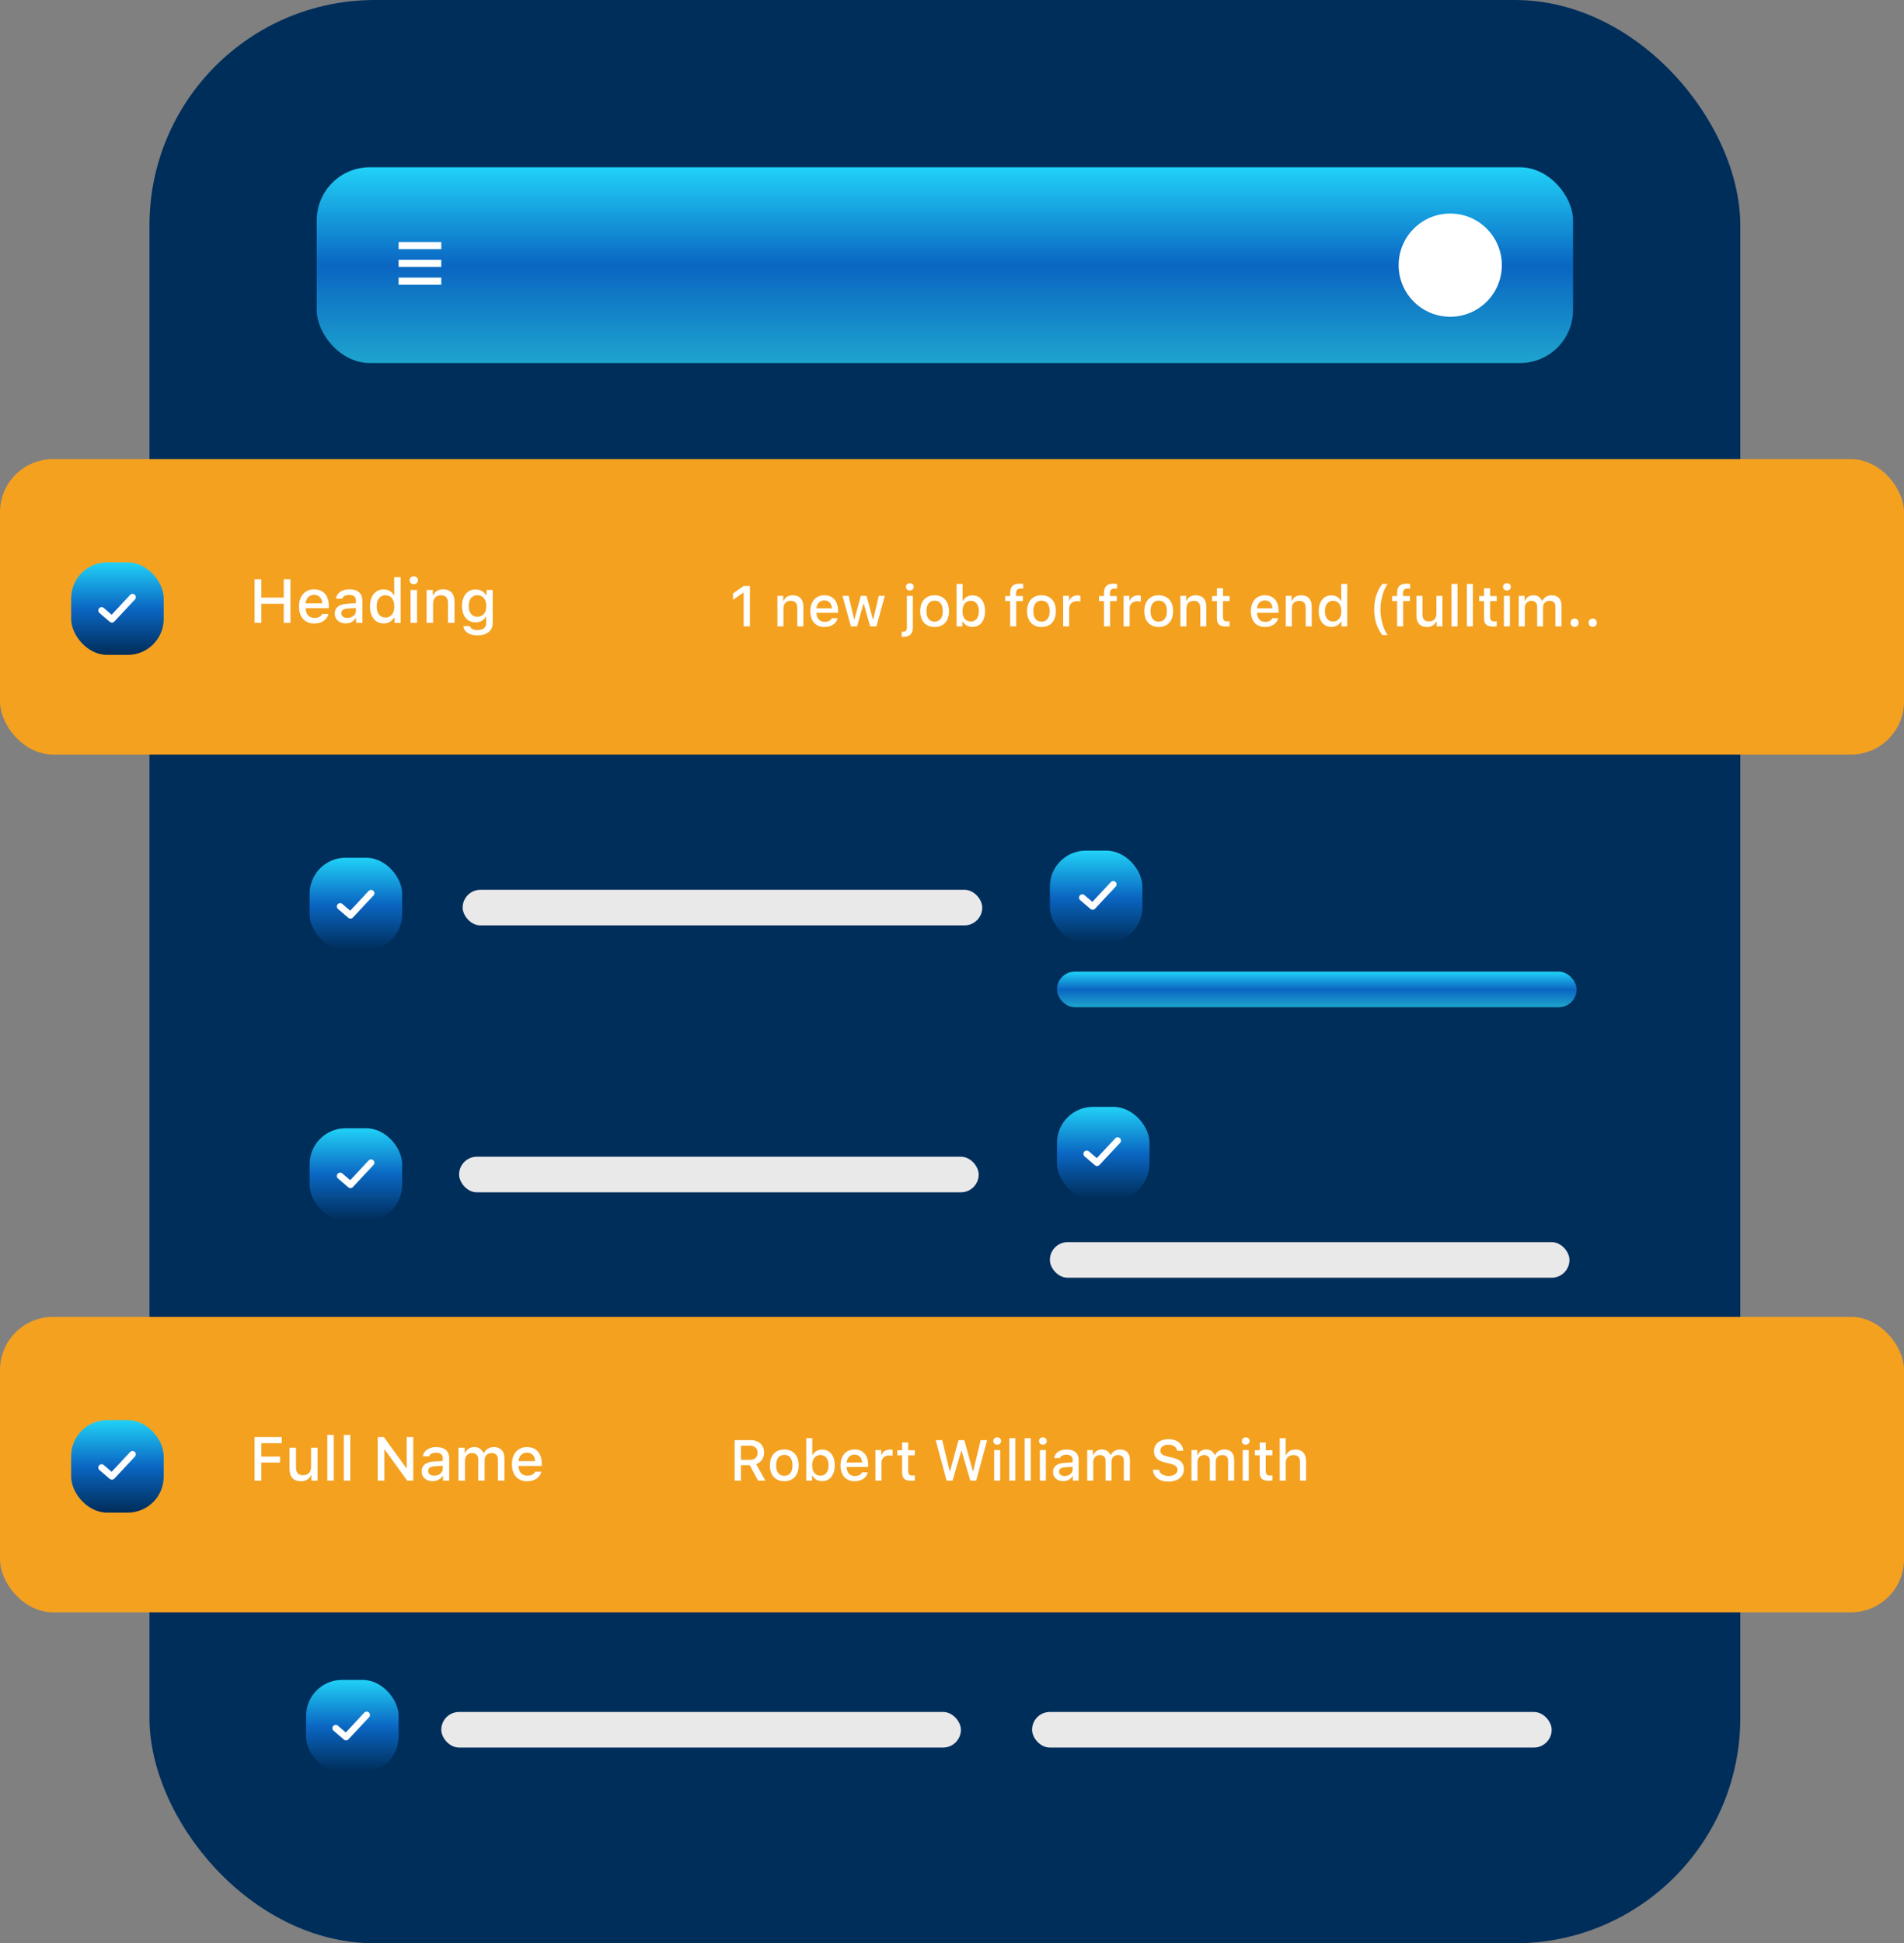 <svg width="535" height="546" viewBox="0 0 535 546" fill="none" xmlns="http://www.w3.org/2000/svg">
<rect x="0" y="0" width="535" height="546" fill="#808080" stroke="none"/>
<rect x="42" width="447" height="546" rx="63.306" fill="#002E5B"/>
<rect x="89" y="47" width="353" height="55" rx="14.896" fill="url(#paint0_linear_34_340)"/>
<rect y="129" width="535" height="83" rx="14.896" fill="#F4A120"/>
<path d="M81.617 175H79.724V169.629H73.437V175H71.536V162.756H73.437V167.898H79.724V162.756H81.617V175ZM88.269 167.134C86.92 167.134 85.978 168.084 85.876 169.527H90.543C90.501 168.076 89.618 167.134 88.269 167.134ZM90.535 172.505H92.291C91.876 174.16 90.399 175.178 88.286 175.178C85.639 175.178 84.018 173.362 84.018 170.409C84.018 167.456 85.673 165.581 88.278 165.581C90.849 165.581 92.402 167.338 92.402 170.24V170.876H85.876V170.978C85.936 172.599 86.877 173.625 88.337 173.625C89.44 173.625 90.195 173.227 90.535 172.505ZM97.612 173.617C98.986 173.617 100.005 172.743 100.005 171.597V170.825L97.747 170.969C96.475 171.054 95.898 171.487 95.898 172.302C95.898 173.133 96.619 173.617 97.612 173.617ZM97.145 175.153C95.363 175.153 94.065 174.075 94.065 172.386C94.065 170.723 95.304 169.764 97.501 169.629L100.005 169.484V168.687C100.005 167.711 99.36 167.159 98.112 167.159C97.094 167.159 96.39 167.533 96.186 168.186H94.421C94.608 166.599 96.101 165.581 98.197 165.581C100.514 165.581 101.82 166.735 101.82 168.687V175H100.064V173.702H99.92C99.368 174.627 98.358 175.153 97.145 175.153ZM107.794 175.153C105.444 175.153 103.959 173.303 103.959 170.375C103.959 167.456 105.461 165.607 107.794 165.607C109.059 165.607 110.128 166.209 110.628 167.227H110.764V162.153H112.588V175H110.84V173.541H110.696C110.145 174.55 109.067 175.153 107.794 175.153ZM108.312 167.244C106.776 167.244 105.843 168.432 105.843 170.375C105.843 172.336 106.767 173.515 108.312 173.515C109.848 173.515 110.798 172.319 110.798 170.384C110.798 168.458 109.839 167.244 108.312 167.244ZM115.363 175V165.759H117.179V175H115.363ZM116.271 164.139C115.592 164.139 115.092 163.655 115.092 163.027C115.092 162.391 115.592 161.907 116.271 161.907C116.95 161.907 117.451 162.391 117.451 163.027C117.451 163.655 116.95 164.139 116.271 164.139ZM119.86 175V165.759H121.617V167.227H121.753C122.202 166.201 123.119 165.581 124.51 165.581C126.572 165.581 127.71 166.82 127.71 169.018V175H125.885V169.476C125.885 167.991 125.24 167.253 123.891 167.253C122.542 167.253 121.685 168.152 121.685 169.595V175H119.86ZM134.15 173.286C135.711 173.286 136.653 172.115 136.653 170.265C136.653 168.424 135.703 167.244 134.15 167.244C132.58 167.244 131.698 168.424 131.698 170.265C131.698 172.106 132.58 173.286 134.15 173.286ZM134.175 178.53C131.867 178.53 130.374 177.495 130.179 175.925H132.046C132.198 176.595 132.97 177.028 134.201 177.028C135.72 177.028 136.619 176.307 136.619 175.085V173.311H136.483C135.923 174.313 134.905 174.864 133.632 174.864C131.273 174.864 129.814 173.04 129.814 170.274C129.814 167.456 131.29 165.607 133.649 165.607C134.922 165.607 136.034 166.235 136.551 167.236H136.696V165.759H138.444V175.076C138.444 177.189 136.789 178.53 134.175 178.53Z" fill="white"/>
<path d="M208.955 176V166.529H208.821L205.969 168.546V166.742L208.963 164.63H210.72V176H208.955ZM218.442 176V167.419H220.073V168.783H220.199C220.617 167.829 221.468 167.254 222.76 167.254C224.675 167.254 225.731 168.404 225.731 170.445V176H224.036V170.871C224.036 169.492 223.438 168.806 222.185 168.806C220.932 168.806 220.136 169.641 220.136 170.981V176H218.442ZM231.64 168.696C230.387 168.696 229.513 169.578 229.418 170.918H233.752C233.712 169.57 232.893 168.696 231.64 168.696ZM233.744 173.683H235.375C234.989 175.22 233.618 176.165 231.656 176.165C229.197 176.165 227.693 174.479 227.693 171.737C227.693 168.995 229.229 167.254 231.648 167.254C234.035 167.254 235.477 168.885 235.477 171.58V172.171H229.418V172.265C229.473 173.77 230.348 174.724 231.703 174.724C232.727 174.724 233.429 174.353 233.744 173.683ZM248.62 167.419L246.264 176H244.507L242.734 169.681H242.6L240.835 176H239.094L236.73 167.419H238.448L239.984 173.967H240.11L241.875 167.419H243.498L245.263 173.967H245.397L246.926 167.419H248.62ZM256.499 167.419V176.355C256.499 178.112 255.593 178.931 253.734 178.931C253.671 178.931 253.395 178.931 253.356 178.923V177.505C253.379 177.505 253.568 177.505 253.592 177.505C254.498 177.505 254.813 177.166 254.813 176.339V167.419H256.499ZM255.656 165.914C255.026 165.914 254.561 165.465 254.561 164.882C254.561 164.291 255.026 163.842 255.656 163.842C256.287 163.842 256.752 164.291 256.752 164.882C256.752 165.465 256.287 165.914 255.656 165.914ZM262.614 176.165C260.1 176.165 258.564 174.487 258.564 171.706C258.564 168.94 260.108 167.254 262.614 167.254C265.111 167.254 266.656 168.94 266.656 171.706C266.656 174.487 265.119 176.165 262.614 176.165ZM262.614 174.661C264.079 174.661 264.915 173.573 264.915 171.706C264.915 169.846 264.079 168.759 262.614 168.759C261.14 168.759 260.313 169.846 260.313 171.706C260.313 173.581 261.14 174.661 262.614 174.661ZM273.243 176.142C272.045 176.142 271.045 175.59 270.532 174.645H270.406V176H268.775V164.071H270.469V168.783H270.603C271.06 167.845 272.069 167.278 273.243 167.278C275.418 167.278 276.789 168.98 276.789 171.706C276.789 174.424 275.41 176.142 273.243 176.142ZM272.754 168.798C271.336 168.798 270.446 169.917 270.438 171.714C270.446 173.51 271.328 174.621 272.754 174.621C274.188 174.621 275.047 173.526 275.047 171.706C275.047 169.901 274.188 168.798 272.754 168.798ZM283.849 176V168.885H282.438V167.459H283.849V166.537C283.849 164.835 284.715 163.992 286.496 163.992C286.882 163.992 287.213 164.023 287.505 164.079V165.41C287.347 165.379 287.118 165.363 286.851 165.363C285.905 165.363 285.519 165.788 285.519 166.639V167.459H287.434V168.885H285.543V176H283.849ZM292.65 176.165C290.136 176.165 288.6 174.487 288.6 171.706C288.6 168.94 290.144 167.254 292.65 167.254C295.148 167.254 296.692 168.94 296.692 171.706C296.692 174.487 295.155 176.165 292.65 176.165ZM292.65 174.661C294.115 174.661 294.951 173.573 294.951 171.706C294.951 169.846 294.115 168.759 292.65 168.759C291.176 168.759 290.349 169.846 290.349 171.706C290.349 173.581 291.176 174.661 292.65 174.661ZM298.733 176V167.419H300.364V168.735H300.49C300.734 167.892 301.687 167.278 302.806 167.278C303.058 167.278 303.381 167.301 303.563 167.348V169.019C303.421 168.972 302.917 168.916 302.617 168.916C301.333 168.916 300.427 169.728 300.427 170.934V176H298.733ZM310.213 176V168.885H308.802V167.459H310.213V166.537C310.213 164.835 311.08 163.992 312.86 163.992C313.246 163.992 313.577 164.023 313.869 164.079V165.41C313.711 165.379 313.483 165.363 313.215 165.363C312.269 165.363 311.883 165.788 311.883 166.639V167.459H313.798V168.885H311.907V176H310.213ZM315.72 176V167.419H317.352V168.735H317.478C317.722 167.892 318.675 167.278 319.794 167.278C320.046 167.278 320.369 167.301 320.551 167.348V169.019C320.409 168.972 319.904 168.916 319.605 168.916C318.321 168.916 317.415 169.728 317.415 170.934V176H315.72ZM325.585 176.165C323.072 176.165 321.535 174.487 321.535 171.706C321.535 168.94 323.08 167.254 325.585 167.254C328.083 167.254 329.628 168.94 329.628 171.706C329.628 174.487 328.091 176.165 325.585 176.165ZM325.585 174.661C327.051 174.661 327.886 173.573 327.886 171.706C327.886 169.846 327.051 168.759 325.585 168.759C324.112 168.759 323.285 169.846 323.285 171.706C323.285 173.581 324.112 174.661 325.585 174.661ZM331.668 176V167.419H333.299V168.783H333.425C333.843 167.829 334.694 167.254 335.986 167.254C337.901 167.254 338.957 168.404 338.957 170.445V176H337.263V170.871C337.263 169.492 336.664 168.806 335.411 168.806C334.158 168.806 333.362 169.641 333.362 170.981V176H331.668ZM341.943 165.284H343.637V167.459H345.497V168.885H343.637V173.297C343.637 174.196 344.007 174.59 344.85 174.59C345.11 174.59 345.26 174.574 345.497 174.55V175.961C345.221 176.008 344.906 176.047 344.575 176.047C342.691 176.047 341.943 175.385 341.943 173.731V168.885H340.58V167.459H341.943V165.284ZM355.424 168.696C354.172 168.696 353.297 169.578 353.203 170.918H357.536C357.497 169.57 356.677 168.696 355.424 168.696ZM357.528 173.683H359.159C358.773 175.22 357.402 176.165 355.44 176.165C352.982 176.165 351.477 174.479 351.477 171.737C351.477 168.995 353.013 167.254 355.432 167.254C357.82 167.254 359.262 168.885 359.262 171.58V172.171H353.203V172.265C353.258 173.77 354.132 174.724 355.488 174.724C356.512 174.724 357.213 174.353 357.528 173.683ZM361.295 176V167.419H362.926V168.783H363.052C363.469 167.829 364.32 167.254 365.612 167.254C367.527 167.254 368.583 168.404 368.583 170.445V176H366.889V170.871C366.889 169.492 366.29 168.806 365.037 168.806C363.784 168.806 362.989 169.641 362.989 170.981V176H361.295ZM374.106 176.142C371.924 176.142 370.545 174.424 370.545 171.706C370.545 168.995 371.94 167.278 374.106 167.278C375.28 167.278 376.273 167.837 376.738 168.783H376.864V164.071H378.558V176H376.935V174.645H376.801C376.289 175.582 375.288 176.142 374.106 176.142ZM374.587 168.798C373.161 168.798 372.294 169.901 372.294 171.706C372.294 173.526 373.153 174.621 374.587 174.621C376.013 174.621 376.896 173.51 376.896 171.714C376.896 169.925 376.005 168.798 374.587 168.798ZM386.138 171.249C386.138 168.381 386.879 166.025 388.415 164.071H389.912C388.778 165.52 387.887 168.546 387.887 171.241C387.887 173.951 388.77 176.977 389.912 178.427H388.415C386.879 176.473 386.138 174.117 386.138 171.249ZM392.568 176V168.885H391.157V167.459H392.568V166.537C392.568 164.835 393.434 163.992 395.215 163.992C395.601 163.992 395.932 164.023 396.224 164.079V165.41C396.066 165.379 395.838 165.363 395.57 165.363C394.624 165.363 394.238 165.788 394.238 166.639V167.459H396.153V168.885H394.262V176H392.568ZM405.309 167.419V176H403.678V174.637H403.544C403.126 175.614 402.251 176.165 400.951 176.165C399.052 176.165 397.997 175.007 397.997 172.99V167.419H399.691V172.549C399.691 173.936 400.25 174.597 401.495 174.597C402.866 174.597 403.615 173.786 403.615 172.439V167.419H405.309ZM407.846 176V164.071H409.54V176H407.846ZM412.164 176V164.071H413.858V176H412.164ZM417.002 165.284H418.696V167.459H420.555V168.885H418.696V173.297C418.696 174.196 419.066 174.59 419.909 174.59C420.169 174.59 420.319 174.574 420.555 174.55V175.961C420.279 176.008 419.964 176.047 419.633 176.047C417.75 176.047 417.002 175.385 417.002 173.731V168.885H415.638V167.459H417.002V165.284ZM422.58 176V167.419H424.266V176H422.58ZM423.423 165.914C422.793 165.914 422.328 165.465 422.328 164.882C422.328 164.291 422.793 163.842 423.423 163.842C424.054 163.842 424.518 164.291 424.518 164.882C424.518 165.465 424.054 165.914 423.423 165.914ZM426.756 176V167.419H428.387V168.798H428.513C428.891 167.829 429.758 167.254 430.901 167.254C432.075 167.254 432.886 167.861 433.265 168.798H433.398C433.832 167.861 434.817 167.254 436.007 167.254C437.74 167.254 438.749 168.302 438.749 170.09V176H437.054V170.532C437.054 169.373 436.503 168.806 435.392 168.806C434.297 168.806 433.58 169.594 433.58 170.603V176H431.917V170.366C431.917 169.397 431.271 168.806 430.262 168.806C429.23 168.806 428.45 169.649 428.45 170.752V176H426.756ZM442.444 176.134C441.782 176.134 441.286 175.622 441.286 174.96C441.286 174.298 441.782 173.786 442.444 173.786C443.114 173.786 443.602 174.298 443.602 174.96C443.602 175.622 443.114 176.134 442.444 176.134ZM447.534 176.134C446.872 176.134 446.376 175.622 446.376 174.96C446.376 174.298 446.872 173.786 447.534 173.786C448.204 173.786 448.692 174.298 448.692 174.96C448.692 175.622 448.204 176.134 447.534 176.134Z" fill="white"/>
<rect x="20" y="158" width="26" height="26" rx="10.11" fill="url(#paint1_linear_34_340)"/>
<path d="M28.55 171.513L31.446 173.996L37.239 167.789" stroke="#FFFEFF" stroke-width="1.862" stroke-linecap="round" stroke-linejoin="round"/>
<rect y="370" width="535" height="83" rx="14.896" fill="#F4A120"/>
<path d="M73.437 416H71.536V403.756H79.181V405.487H73.437V409.246H78.698V410.926H73.437V416ZM89.228 406.759V416H87.472V414.532H87.327C86.877 415.584 85.936 416.178 84.536 416.178C82.491 416.178 81.353 414.931 81.353 412.759V406.759H83.178V412.283C83.178 413.777 83.78 414.49 85.121 414.49C86.597 414.49 87.404 413.616 87.404 412.165V406.759H89.228ZM91.96 416V403.153H93.785V416H91.96ZM96.61 416V403.153H98.435V416H96.61ZM107.989 416H106.14V403.756H107.854L114.141 412.453H114.277V403.756H116.127V416H114.413L108.125 407.302H107.989V416ZM122.016 414.617C123.39 414.617 124.409 413.743 124.409 412.597V411.825L122.152 411.969C120.879 412.054 120.302 412.487 120.302 413.302C120.302 414.133 121.023 414.617 122.016 414.617ZM121.549 416.153C119.767 416.153 118.469 415.075 118.469 413.386C118.469 411.723 119.708 410.764 121.905 410.629L124.409 410.484V409.687C124.409 408.711 123.764 408.159 122.516 408.159C121.498 408.159 120.794 408.533 120.59 409.186H118.825C119.012 407.599 120.505 406.581 122.601 406.581C124.918 406.581 126.225 407.735 126.225 409.687V416H124.468V414.702H124.324C123.772 415.627 122.762 416.153 121.549 416.153ZM128.821 416V406.759H130.578V408.244H130.713C131.121 407.201 132.054 406.581 133.284 406.581C134.549 406.581 135.423 407.235 135.83 408.244H135.974C136.441 407.235 137.502 406.581 138.783 406.581C140.65 406.581 141.736 407.71 141.736 409.636V416H139.912V410.111C139.912 408.864 139.318 408.253 138.121 408.253C136.942 408.253 136.17 409.101 136.17 410.187V416H134.379V409.933C134.379 408.889 133.683 408.253 132.597 408.253C131.486 408.253 130.645 409.161 130.645 410.349V416H128.821ZM148.092 408.134C146.742 408.134 145.8 409.084 145.699 410.527H150.366C150.323 409.076 149.441 408.134 148.092 408.134ZM150.357 413.505H152.114C151.698 415.16 150.221 416.178 148.109 416.178C145.461 416.178 143.84 414.362 143.84 411.409C143.84 408.456 145.495 406.581 148.1 406.581C150.671 406.581 152.224 408.338 152.224 411.24V411.876H145.699V411.978C145.758 413.599 146.7 414.625 148.159 414.625C149.263 414.625 150.018 414.227 150.357 413.505Z" fill="white"/>
<path d="M208.191 406.182V410.161H210.728C212.091 410.161 212.879 409.437 212.879 408.168C212.879 406.931 212.044 406.182 210.681 406.182H208.191ZM208.191 411.666V416H206.426V404.63H210.925C213.218 404.63 214.692 405.993 214.692 408.129C214.692 409.657 213.872 410.902 212.485 411.375L215.038 416H212.998L210.681 411.666H208.191ZM220.38 416.165C217.867 416.165 216.33 414.487 216.33 411.706C216.33 408.94 217.875 407.254 220.38 407.254C222.878 407.254 224.423 408.94 224.423 411.706C224.423 414.487 222.886 416.165 220.38 416.165ZM220.38 414.661C221.846 414.661 222.681 413.573 222.681 411.706C222.681 409.846 221.846 408.759 220.38 408.759C218.907 408.759 218.08 409.846 218.08 411.706C218.08 413.581 218.907 414.661 220.38 414.661ZM231.01 416.142C229.812 416.142 228.811 415.59 228.299 414.645H228.173V416H226.542V404.071H228.236V408.783H228.37C228.827 407.845 229.836 407.278 231.01 407.278C233.184 407.278 234.555 408.98 234.555 411.706C234.555 414.424 233.177 416.142 231.01 416.142ZM230.521 408.798C229.103 408.798 228.213 409.917 228.205 411.714C228.213 413.51 229.095 414.621 230.521 414.621C231.955 414.621 232.814 413.526 232.814 411.706C232.814 409.901 231.955 408.798 230.521 408.798ZM240.118 408.696C238.865 408.696 237.991 409.578 237.896 410.918H242.23C242.19 409.57 241.371 408.696 240.118 408.696ZM242.222 413.683H243.853C243.467 415.22 242.096 416.165 240.134 416.165C237.676 416.165 236.171 414.479 236.171 411.737C236.171 408.995 237.707 407.254 240.126 407.254C242.514 407.254 243.955 408.885 243.955 411.58V412.171H237.896V412.265C237.951 413.77 238.826 414.724 240.181 414.724C241.206 414.724 241.907 414.353 242.222 413.683ZM245.988 416V407.419H247.619V408.735H247.745C247.99 407.892 248.943 407.278 250.062 407.278C250.314 407.278 250.637 407.301 250.818 407.348V409.019C250.677 408.972 250.172 408.916 249.873 408.916C248.589 408.916 247.682 409.728 247.682 410.934V416H245.988ZM253.489 405.284H255.184V407.459H257.043V408.885H255.184V413.297C255.184 414.196 255.554 414.59 256.397 414.59C256.657 414.59 256.807 414.574 257.043 414.55V415.961C256.767 416.008 256.452 416.047 256.121 416.047C254.238 416.047 253.489 415.385 253.489 413.731V408.885H252.126V407.459H253.489V405.284ZM270.091 407.656L267.657 416H265.986L262.921 404.63H264.757L266.845 413.337H266.955L269.327 404.63H270.966L273.353 413.337H273.464L275.544 404.63H277.38L274.307 416H272.644L270.202 407.656H270.091ZM279.349 416V407.419H281.036V416H279.349ZM280.193 405.914C279.562 405.914 279.097 405.465 279.097 404.882C279.097 404.291 279.562 403.842 280.193 403.842C280.823 403.842 281.288 404.291 281.288 404.882C281.288 405.465 280.823 405.914 280.193 405.914ZM283.604 416V404.071H285.298V416H283.604ZM287.922 416V404.071H289.616V416H287.922ZM292.193 416V407.419H293.879V416H292.193ZM293.036 405.914C292.406 405.914 291.941 405.465 291.941 404.882C291.941 404.291 292.406 403.842 293.036 403.842C293.666 403.842 294.131 404.291 294.131 404.882C294.131 405.465 293.666 405.914 293.036 405.914ZM299.174 414.716C300.45 414.716 301.396 413.904 301.396 412.84V412.123L299.3 412.257C298.118 412.336 297.582 412.738 297.582 413.494C297.582 414.267 298.252 414.716 299.174 414.716ZM298.741 416.142C297.086 416.142 295.88 415.141 295.88 413.573C295.88 412.029 297.031 411.138 299.071 411.012L301.396 410.878V410.138C301.396 409.232 300.797 408.719 299.639 408.719C298.693 408.719 298.039 409.066 297.85 409.673H296.211C296.385 408.199 297.771 407.254 299.718 407.254C301.869 407.254 303.082 408.326 303.082 410.138V416H301.451V414.794H301.317C300.805 415.653 299.867 416.142 298.741 416.142ZM305.493 416V407.419H307.124V408.798H307.25C307.628 407.829 308.495 407.254 309.638 407.254C310.812 407.254 311.623 407.861 312.001 408.798H312.135C312.569 407.861 313.554 407.254 314.743 407.254C316.477 407.254 317.485 408.302 317.485 410.09V416H315.791V410.532C315.791 409.373 315.24 408.806 314.129 408.806C313.034 408.806 312.317 409.594 312.317 410.603V416H310.654V410.366C310.654 409.397 310.008 408.806 308.999 408.806C307.967 408.806 307.187 409.649 307.187 410.752V416H305.493ZM323.939 412.943H325.688C325.838 414.022 326.893 414.708 328.414 414.708C329.832 414.708 330.872 413.975 330.872 412.966C330.872 412.1 330.211 411.58 328.706 411.225L327.24 410.871C325.184 410.39 324.246 409.397 324.246 407.727C324.246 405.702 325.901 404.354 328.383 404.354C330.691 404.354 332.377 405.702 332.48 407.616H330.762C330.597 406.568 329.683 405.914 328.359 405.914C326.964 405.914 326.035 406.584 326.035 407.609C326.035 408.42 326.633 408.885 328.115 409.232L329.368 409.539C331.7 410.083 332.661 411.028 332.661 412.738C332.661 414.913 330.975 416.276 328.28 416.276C325.759 416.276 324.065 414.976 323.939 412.943ZM334.789 416V407.419H336.42V408.798H336.546C336.924 407.829 337.791 407.254 338.933 407.254C340.107 407.254 340.919 407.861 341.297 408.798H341.431C341.864 407.861 342.849 407.254 344.039 407.254C345.772 407.254 346.781 408.302 346.781 410.09V416H345.087V410.532C345.087 409.373 344.535 408.806 343.424 408.806C342.329 408.806 341.612 409.594 341.612 410.603V416H339.949V410.366C339.949 409.397 339.303 408.806 338.295 408.806C337.263 408.806 336.483 409.649 336.483 410.752V416H334.789ZM349.192 416V407.419H350.878V416H349.192ZM350.035 405.914C349.405 405.914 348.94 405.465 348.94 404.882C348.94 404.291 349.405 403.842 350.035 403.842C350.665 403.842 351.13 404.291 351.13 404.882C351.13 405.465 350.665 405.914 350.035 405.914ZM353.967 405.284H355.661V407.459H357.52V408.885H355.661V413.297C355.661 414.196 356.031 414.59 356.874 414.59C357.134 414.59 357.284 414.574 357.52 414.55V415.961C357.245 416.008 356.929 416.047 356.599 416.047C354.715 416.047 353.967 415.385 353.967 413.731V408.885H352.604V407.459H353.967V405.284ZM359.593 416V404.071H361.271V408.798H361.405C361.823 407.837 362.729 407.262 364.021 407.262C365.849 407.262 366.976 408.42 366.976 410.461V416H365.282V410.878C365.282 409.507 364.643 408.814 363.446 408.814C362.059 408.814 361.287 409.689 361.287 410.989V416H359.593Z" fill="white"/>
<rect x="20" y="399" width="26" height="26" rx="10.11" fill="url(#paint2_linear_34_340)"/>
<path d="M28.55 412.325L31.446 414.808L37.239 408.601" stroke="#FFFEFF" stroke-width="1.862" stroke-linecap="round" stroke-linejoin="round"/>
<rect x="87" y="241" width="26" height="26" rx="10.11" fill="url(#paint3_linear_34_340)"/>
<path d="M95.58 254.68L98.476 257.163L104.269 250.956" stroke="#FFFEFF" stroke-width="1.862" stroke-linecap="round" stroke-linejoin="round"/>
<rect x="87" y="317" width="26" height="26" rx="10.11" fill="url(#paint4_linear_34_340)"/>
<path d="M95.58 330.4L98.476 332.882L104.269 326.676" stroke="#FFFEFF" stroke-width="1.862" stroke-linecap="round" stroke-linejoin="round"/>
<rect x="297" y="311" width="26" height="26" rx="10.11" fill="url(#paint5_linear_34_340)"/>
<path d="M305.36 324.193L308.256 326.676L314.049 320.469" stroke="#FFFEFF" stroke-width="1.862" stroke-linecap="round" stroke-linejoin="round"/>
<rect x="295" y="239" width="26" height="26" rx="10.11" fill="url(#paint6_linear_34_340)"/>
<path d="M304.118 252.198L307.015 254.68L312.808 248.474" stroke="#FFFEFF" stroke-width="1.862" stroke-linecap="round" stroke-linejoin="round"/>
<rect x="86" y="472" width="26" height="26" rx="10.11" fill="url(#paint7_linear_34_340)"/>
<path d="M94.339 485.562L97.235 488.045L103.028 481.838" stroke="#FFFEFF" stroke-width="1.862" stroke-linecap="round" stroke-linejoin="round"/>
<circle cx="407.5" cy="74.5" r="14.5" fill="white"/>
<rect x="112" y="68" width="12" height="2" fill="white"/>
<rect x="112" y="73" width="12" height="2" fill="white"/>
<rect x="112" y="78" width="12" height="2" fill="white"/>
<rect x="130" y="250" width="146" height="10" rx="5" fill="#EAE9E9"/>
<rect x="129" y="325" width="146" height="10" rx="5" fill="#EAE9E9"/>
<rect x="124" y="481" width="146" height="10" rx="5" fill="#EAE9E9"/>
<rect x="295" y="349" width="146" height="10" rx="5" fill="#EAE9E9"/>
<rect x="297" y="273" width="146" height="10" rx="5" fill="url(#paint8_linear_34_340)"/>
<rect x="290" y="481" width="146" height="10" rx="5" fill="#EAE9E9"/>
<defs>
<linearGradient id="paint0_linear_34_340" x1="265.5" y1="47" x2="265.5" y2="102" gradientUnits="userSpaceOnUse">
<stop stop-color="#21D1F7"/>
<stop offset="0.505" stop-color="#0A66C2"/>
<stop offset="1" stop-color="#1EA4CE"/>
</linearGradient>
<linearGradient id="paint1_linear_34_340" x1="33" y1="158" x2="33" y2="184" gradientUnits="userSpaceOnUse">
<stop stop-color="#21D1F7"/>
<stop offset="0.505" stop-color="#0A66C2"/>
<stop offset="1" stop-color="#002D59"/>
</linearGradient>
<linearGradient id="paint2_linear_34_340" x1="33" y1="399" x2="33" y2="425" gradientUnits="userSpaceOnUse">
<stop stop-color="#21D1F7"/>
<stop offset="0.505" stop-color="#0A66C2"/>
<stop offset="1" stop-color="#002D59"/>
</linearGradient>
<linearGradient id="paint3_linear_34_340" x1="100" y1="241" x2="100" y2="267" gradientUnits="userSpaceOnUse">
<stop stop-color="#21D1F7"/>
<stop offset="0.505" stop-color="#0A66C2"/>
<stop offset="1" stop-color="#002D59"/>
</linearGradient>
<linearGradient id="paint4_linear_34_340" x1="100" y1="317" x2="100" y2="343" gradientUnits="userSpaceOnUse">
<stop stop-color="#21D1F7"/>
<stop offset="0.505" stop-color="#0A66C2"/>
<stop offset="1" stop-color="#002D59"/>
</linearGradient>
<linearGradient id="paint5_linear_34_340" x1="310" y1="311" x2="310" y2="337" gradientUnits="userSpaceOnUse">
<stop stop-color="#21D1F7"/>
<stop offset="0.505" stop-color="#0A66C2"/>
<stop offset="1" stop-color="#002D59"/>
</linearGradient>
<linearGradient id="paint6_linear_34_340" x1="308" y1="239" x2="308" y2="265" gradientUnits="userSpaceOnUse">
<stop stop-color="#21D1F7"/>
<stop offset="0.505" stop-color="#0A66C2"/>
<stop offset="1" stop-color="#002D59"/>
</linearGradient>
<linearGradient id="paint7_linear_34_340" x1="99" y1="472" x2="99" y2="498" gradientUnits="userSpaceOnUse">
<stop stop-color="#21D1F7"/>
<stop offset="0.505" stop-color="#0A66C2"/>
<stop offset="1" stop-color="#002D59"/>
</linearGradient>
<linearGradient id="paint8_linear_34_340" x1="370" y1="273" x2="370" y2="283" gradientUnits="userSpaceOnUse">
<stop stop-color="#21D1F7"/>
<stop offset="0.505" stop-color="#0A66C2"/>
<stop offset="1" stop-color="#1EA4CE"/>
</linearGradient>
</defs>
</svg>
